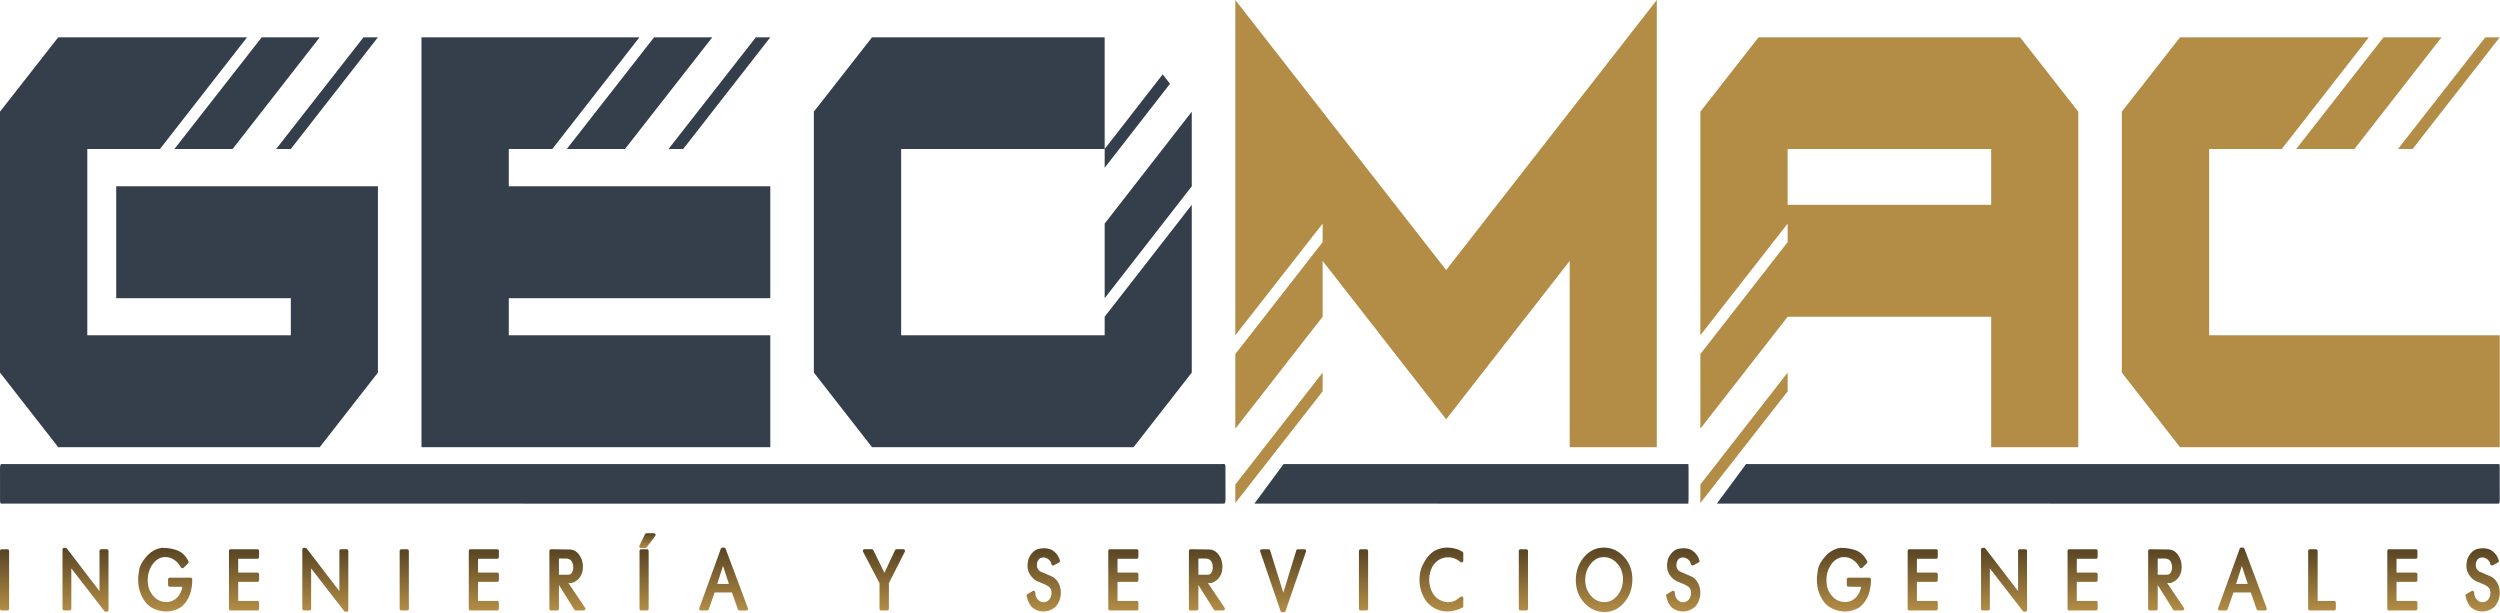 <?xml version="1.0" encoding="UTF-8" standalone="no"?>
<!DOCTYPE svg PUBLIC "-//W3C//DTD SVG 1.1//EN" "http://www.w3.org/Graphics/SVG/1.1/DTD/svg11.dtd">
<svg width="100%" height="100%" viewBox="0 0 424 104" version="1.1" xmlns="http://www.w3.org/2000/svg" xmlns:xlink="http://www.w3.org/1999/xlink" xml:space="preserve" xmlns:serif="http://www.serif.com/" style="fill-rule:evenodd;clip-rule:evenodd;stroke-linejoin:round;stroke-miterlimit:2;">
    <g transform="matrix(1,0,0,1,-74.271,-464.36)">
        <g transform="matrix(1,0,0,1,121.109,521.266)">
            <path d="M0,-31.639L14.807,-50.578L17.258,-50.578L2.485,-31.639L0,-31.639ZM-17.258,-31.639L-2.451,-50.578L7.386,-50.578L-7.386,-31.639L-17.258,-31.639ZM-36.966,18.939L-46.838,6.284L-46.838,-37.967L-36.966,-50.578L-4.936,-50.578L-19.708,-31.639L-32.031,-31.639L-32.031,-0.044L2.485,-0.044L2.485,-6.328L-27.129,-6.328L-27.129,-25.311L17.258,-25.311L17.258,6.284L7.386,18.939L-36.966,18.939Z" style="fill:rgb(53,63,75);fill-rule:nonzero;"/>
        </g>
        <g transform="matrix(1,0,0,1,187.655,521.266)">
            <path d="M0,-31.639L14.807,-50.578L17.258,-50.578L2.485,-31.639L0,-31.639ZM-17.258,-31.639L-2.451,-50.578L7.421,-50.578L-7.386,-31.639L-17.258,-31.639ZM-41.902,18.939L-41.902,-50.578L-4.936,-50.578L-19.709,-31.639L-27.095,-31.639L-27.095,-25.311L17.258,-25.311L17.258,-6.328L-27.095,-6.328L-27.095,-0.044L17.258,-0.044L17.258,18.939L-41.902,18.939Z" style="fill:rgb(53,63,75);fill-rule:nonzero;"/>
        </g>
        <g transform="matrix(1,0,0,1,261.623,495.954)">
            <path d="M0,18.984L0,6.328L14.773,-12.655L14.773,0.001L0,18.984ZM0,-3.141L0,-6.327L9.837,-18.983L11.08,-17.39L0,-3.141ZM-39.452,44.251L-49.323,31.595L-49.323,-12.655L-39.452,-25.267L0,-25.267L0,-6.327L-34.516,-6.327L-34.516,25.268L0,25.268L0,22.126L14.773,3.142L14.773,31.595L4.901,44.251L-39.452,44.251Z" style="fill:rgb(53,63,75);fill-rule:nonzero;"/>
        </g>
        <g transform="matrix(1,0,0,1,283.782,464.36)">
            <path d="M0,85.315L0,82.173L14.807,63.19L14.807,66.376L0,85.315ZM56.709,75.845L56.709,44.25L35.758,71.111L14.807,44.25L14.807,53.72L0,72.704L0,60.048L14.807,41.064L14.807,37.923L0,56.862L0,0L35.758,45.799L36.966,44.25L71.482,0L71.482,75.845L56.709,75.845Z" style="fill:rgb(179,141,70);fill-rule:nonzero;"/>
        </g>
        <g transform="matrix(1,0,0,1,0,178.473)">
            <path d="M411.973,311.154L377.457,311.154L377.457,320.624L411.973,320.624L411.973,311.154ZM362.65,371.202L362.65,368.06L377.457,349.077L377.457,352.263L362.65,371.202ZM411.973,361.732L411.973,339.607L377.457,339.607L362.65,358.59L362.65,345.935L377.457,326.951L377.457,323.809L362.65,342.749L362.65,304.826L372.522,292.215L416.874,292.215L426.746,304.826L426.746,361.732L411.973,361.732Z" style="fill:rgb(179,141,70);fill-rule:nonzero;"/>
        </g>
        <g transform="matrix(1,0,0,1,480.97,521.266)">
            <path d="M0,-31.639L14.807,-50.578L17.258,-50.578L2.485,-31.639L0,-31.639ZM-17.258,-31.639L-2.451,-50.578L7.386,-50.578L-7.386,-31.639L-17.258,-31.639ZM-36.966,18.939L-46.838,6.284L-46.838,-37.967L-36.966,-50.578L-4.936,-50.578L-19.708,-31.639L-32.031,-31.639L-32.031,-0.044L17.258,-0.044L17.258,18.939L-36.966,18.939Z" style="fill:rgb(179,141,70);fill-rule:nonzero;"/>
        </g>
        <g transform="matrix(1,0,0,1,178.194,549.73)">
            <path d="M0,-6.668C34.375,-6.668 68.749,-6.669 103.124,-6.664C104.056,-6.664 103.901,-6.94 103.913,-4.906C103.921,-3.524 103.903,-2.14 103.92,-0.758C103.928,-0.136 103.83,0.113 103.551,0.052C103.426,0.025 103.3,0.048 103.174,0.048C34.389,0.048 -34.396,0.048 -103.181,0.045C-104.042,0.045 -103.906,0.272 -103.916,-1.596C-103.923,-3.018 -103.905,-4.441 -103.922,-5.862C-103.93,-6.484 -103.833,-6.728 -103.554,-6.673C-103.394,-6.642 -103.231,-6.668 -103.07,-6.668L0,-6.668Z" style="fill:rgb(53,63,75);fill-rule:nonzero;"/>
        </g>
        <g transform="matrix(1,0,0,1,326.252,549.571)">
            <path d="M0,-6.509C11.379,-6.509 22.758,-6.51 34.136,-6.505C34.445,-6.505 34.394,-6.781 34.398,-4.747C34.4,-3.365 34.394,-1.981 34.4,-0.599C34.402,0.023 34.37,0.272 34.278,0.211C34.236,0.184 34.195,0.207 34.153,0.207C11.384,0.207 -16.469,0.207 -39.239,0.204L-34.279,-6.514C-34.205,-6.517 -34.172,-6.509 -34.118,-6.509L0,-6.509Z" style="fill:rgb(53,63,75);fill-rule:nonzero;"/>
        </g>
        <g transform="matrix(1,0,0,1,434.206,549.571)">
            <path d="M0,-6.509C21.177,-6.509 42.354,-6.51 63.532,-6.505C64.106,-6.505 64.011,-6.781 64.018,-4.747C64.023,-3.365 64.011,-1.981 64.022,-0.599C64.027,0.023 63.966,0.272 63.795,0.211C63.718,0.184 63.64,0.207 63.563,0.207C21.186,0.207 -26.385,0.207 -68.761,0.204L-63.797,-6.514C-63.797,-6.514 -63.598,-6.509 -63.498,-6.509L0,-6.509Z" style="fill:rgb(53,63,75);fill-rule:nonzero;"/>
        </g>
        <g transform="matrix(0,-10.383,-10.383,0,75.046,567.894)">
            <path d="M1,0.047C1,0.062 0.988,0.075 0.973,0.075L0.027,0.075C0.012,0.075 0,0.062 0,0.047L0,-0.047C0,-0.062 0.012,-0.074 0.027,-0.074L0.973,-0.074C0.988,-0.074 1,-0.062 1,-0.047L1,0.047Z" style="fill:url(#_Linear1);fill-rule:nonzero;"/>
        </g>
        <g transform="matrix(0,-10.835,-10.835,0,88.773,568.106)">
            <path d="M0.993,0.353C0.988,0.358 0.981,0.36 0.974,0.36L0.045,0.36C0.031,0.36 0.02,0.349 0.02,0.334L0.02,0.248C0.02,0.233 0.031,0.222 0.045,0.222L0.678,0.222L0.01,-0.295C0.004,-0.3 0,-0.307 0,-0.315L0,-0.334C0,-0.349 0.012,-0.36 0.026,-0.36L0.952,-0.36C0.966,-0.36 0.978,-0.349 0.978,-0.334L0.978,-0.246C0.978,-0.231 0.966,-0.219 0.952,-0.219L0.322,-0.219L0.99,0.292C0.996,0.297 1,0.304 1,0.312C1,0.312 1,0.335 1,0.335C1,0.342 0.997,0.348 0.993,0.353Z" style="fill:url(#_Linear2);fill-rule:nonzero;"/>
        </g>
        <g transform="matrix(0,-10.794,-10.794,0,102.29,568.067)">
            <path d="M1,0.052C0.987,0.145 0.941,0.226 0.865,0.294C0.79,0.36 0.719,0.399 0.654,0.409C0.571,0.421 0.552,0.423 0.545,0.424C0.533,0.425 0.518,0.425 0.498,0.425C0.421,0.425 0.348,0.412 0.281,0.386C0.213,0.36 0.153,0.322 0.104,0.272C0.103,0.271 0.102,0.271 0.102,0.27C0.069,0.23 0.043,0.185 0.026,0.136C0.009,0.087 -0,0.036 -0,-0.015C-0,-0.059 0.007,-0.103 0.02,-0.145C0.033,-0.188 0.053,-0.227 0.08,-0.263C0.081,-0.264 0.081,-0.264 0.082,-0.265C0.133,-0.321 0.196,-0.363 0.267,-0.388C0.337,-0.413 0.417,-0.425 0.506,-0.425C0.52,-0.425 0.531,-0.413 0.531,-0.399L0.531,-0.071C0.531,-0.057 0.52,-0.045 0.506,-0.045L0.415,-0.045C0.4,-0.045 0.389,-0.057 0.389,-0.071L0.387,-0.27C0.362,-0.266 0.337,-0.259 0.314,-0.249C0.283,-0.237 0.254,-0.219 0.228,-0.195C0.202,-0.173 0.182,-0.145 0.168,-0.115C0.155,-0.084 0.148,-0.051 0.148,-0.016C0.148,0.029 0.159,0.072 0.181,0.112C0.203,0.152 0.241,0.189 0.293,0.224C0.345,0.258 0.413,0.275 0.493,0.275C0.573,0.275 0.646,0.256 0.712,0.218C0.777,0.18 0.821,0.131 0.845,0.067C0.852,0.043 0.855,0.02 0.855,-0.002C0.855,-0.052 0.841,-0.098 0.813,-0.139C0.785,-0.182 0.744,-0.218 0.692,-0.248C0.685,-0.252 0.68,-0.26 0.679,-0.268C0.678,-0.276 0.681,-0.284 0.687,-0.29L0.759,-0.361C0.767,-0.369 0.779,-0.371 0.789,-0.366C0.87,-0.326 0.927,-0.269 0.957,-0.197C0.985,-0.127 1,-0.045 1,0.048C1,0.049 1,0.051 1,0.052Z" style="fill:url(#_Linear3);fill-rule:nonzero;"/>
        </g>
        <g transform="matrix(0,-10.383,-10.383,0,115.655,567.894)">
            <path d="M1,0.219C1,0.234 0.988,0.246 0.973,0.246L0.027,0.246C0.012,0.246 0,0.234 0,0.219L0,-0.219C0,-0.234 0.012,-0.246 0.027,-0.246L0.129,-0.246C0.144,-0.246 0.156,-0.234 0.156,-0.219L0.156,0.095L0.467,0.095L0.467,-0.219C0.467,-0.234 0.479,-0.246 0.494,-0.246L0.591,-0.246C0.606,-0.246 0.618,-0.234 0.618,-0.219L0.618,0.095L0.844,0.095L0.844,-0.219C0.844,-0.234 0.856,-0.246 0.871,-0.246L0.973,-0.246C0.988,-0.246 1,-0.234 1,-0.219L1,0.219Z" style="fill:url(#_Linear4);fill-rule:nonzero;"/>
        </g>
        <g transform="matrix(0,-10.835,-10.835,0,129.444,568.106)">
            <path d="M0.993,0.352C0.988,0.357 0.981,0.36 0.974,0.36L0.045,0.36C0.031,0.36 0.02,0.349 0.02,0.334L0.02,0.248C0.02,0.233 0.031,0.222 0.045,0.222L0.678,0.222L0.01,-0.295C0.004,-0.3 0,-0.307 0,-0.316L0,-0.334C0,-0.349 0.012,-0.36 0.026,-0.36L0.952,-0.36C0.966,-0.36 0.978,-0.349 0.978,-0.334L0.978,-0.246C0.978,-0.231 0.966,-0.22 0.952,-0.22L0.322,-0.22L0.99,0.292C0.996,0.297 1,0.304 1,0.312C1,0.312 1,0.335 1,0.335C1,0.342 0.997,0.348 0.993,0.352Z" style="fill:url(#_Linear5);fill-rule:nonzero;"/>
        </g>
        <g transform="matrix(0,-10.383,-10.383,0,142.833,567.894)">
            <path d="M1,0.047C1,0.062 0.988,0.075 0.973,0.075L0.027,0.075C0.012,0.075 0,0.062 0,0.047L0,-0.047C0,-0.062 0.012,-0.075 0.027,-0.075L0.973,-0.075C0.988,-0.075 1,-0.062 1,-0.047L1,0.047Z" style="fill:url(#_Linear6);fill-rule:nonzero;"/>
        </g>
        <g transform="matrix(0,-10.383,-10.383,0,156.329,567.894)">
            <path d="M1,0.219C1,0.234 0.988,0.246 0.973,0.246L0.027,0.246C0.012,0.246 0,0.234 0,0.219L0,-0.219C0,-0.234 0.012,-0.246 0.027,-0.246L0.129,-0.246C0.144,-0.246 0.156,-0.234 0.156,-0.219L0.156,0.095L0.467,0.095L0.467,-0.219C0.467,-0.234 0.479,-0.246 0.494,-0.246L0.591,-0.246C0.606,-0.246 0.618,-0.234 0.618,-0.219L0.618,0.095L0.844,0.095L0.844,-0.219C0.844,-0.234 0.856,-0.246 0.871,-0.246L0.973,-0.246C0.988,-0.246 1,-0.234 1,-0.219L1,0.219Z" style="fill:url(#_Linear7);fill-rule:nonzero;"/>
        </g>
        <g transform="matrix(0,-10.383,-10.383,0,170.52,567.894)">
            <path d="M0.992,0.288C0.987,0.293 0.98,0.296 0.973,0.296L0.027,0.296C0.012,0.296 0,0.284 0,0.269L0,0.168C0,0.153 0.012,0.14 0.027,0.14L0.416,0.14L0.013,-0.112C0.005,-0.117 0,-0.125 0,-0.135L0,-0.266C0,-0.276 0.006,-0.285 0.014,-0.29C0.023,-0.294 0.034,-0.294 0.042,-0.288L0.449,-0.014L0.449,-0.07C0.449,-0.073 0.449,-0.076 0.45,-0.079C0.463,-0.114 0.483,-0.147 0.511,-0.177C0.512,-0.177 0.512,-0.177 0.512,-0.178C0.541,-0.204 0.572,-0.223 0.606,-0.235C0.64,-0.247 0.676,-0.252 0.715,-0.252C0.787,-0.252 0.853,-0.232 0.908,-0.192C0.966,-0.151 0.996,-0.096 0.996,-0.03L1,0.268C1,0.269 1,0.269 1,0.27C1,0.277 0.997,0.283 0.992,0.288ZM0.848,0.14L0.848,0.014C0.848,0.008 0.847,0.001 0.844,-0.007C0.842,-0.016 0.839,-0.025 0.835,-0.033C0.825,-0.052 0.809,-0.067 0.787,-0.077C0.762,-0.089 0.735,-0.095 0.705,-0.095C0.669,-0.095 0.639,-0.086 0.615,-0.07C0.594,-0.056 0.584,-0.038 0.584,-0.012L0.584,0.14L0.848,0.14Z" style="fill:url(#_Linear8);fill-rule:nonzero;"/>
        </g>
        <g transform="matrix(0,-10.383,-10.383,0,183.504,567.894)">
            <path d="M1,0.047C1,0.062 0.988,0.074 0.973,0.074L0.027,0.074C0.012,0.074 0,0.062 0,0.047L0,-0.047C0,-0.063 0.012,-0.075 0.027,-0.075L0.973,-0.075C0.988,-0.075 1,-0.063 1,-0.047L1,0.047Z" style="fill:url(#_Linear9);fill-rule:nonzero;"/>
        </g>
        <g transform="matrix(0,-2.523,-2.523,0,184.08,557.313)">
            <path d="M1,0.06C1,0.102 0.976,0.142 0.938,0.16L0.159,0.541C0.124,0.558 0.084,0.555 0.052,0.535C0.02,0.514 -0,0.479 -0,0.44L-0,0.149C-0,0.114 0.017,0.081 0.045,0.059L0.823,-0.527C0.857,-0.553 0.902,-0.557 0.939,-0.538C0.976,-0.518 1,-0.48 1,-0.437L1,0.06Z" style="fill:url(#_Linear10);fill-rule:nonzero;"/>
        </g>
        <g transform="matrix(0,-10.662,-10.662,0,196.99,567.894)">
            <path d="M1,0.018C1,0.029 0.993,0.039 0.983,0.043L0.035,0.387C0.027,0.39 0.018,0.389 0.011,0.384C0.004,0.379 0,0.371 0,0.362L0,0.261C0,0.25 0.007,0.24 0.018,0.236L0.286,0.142L0.286,-0.133L0.018,-0.227C0.007,-0.231 0,-0.241 0,-0.252L0,-0.362C0,-0.371 0.004,-0.379 0.011,-0.384C0.018,-0.389 0.027,-0.39 0.035,-0.387L0.983,-0.032C0.993,-0.028 1,-0.018 1,-0.007L1,0.018ZM0.708,0.009L0.422,-0.085L0.422,0.101L0.708,0.009Z" style="fill:url(#_Linear11);fill-rule:nonzero;"/>
        </g>
        <g transform="matrix(0,-10.385,-10.385,0,224.185,567.894)">
            <path d="M1,0.318C1,0.327 0.995,0.336 0.987,0.341C0.979,0.346 0.969,0.346 0.961,0.342L0.445,0.072L0.027,0.072C0.012,0.072 0,0.06 0,0.045L0,-0.053C0,-0.068 0.012,-0.081 0.027,-0.081L0.445,-0.081L0.961,-0.342C0.969,-0.346 0.979,-0.346 0.987,-0.341C0.995,-0.336 1,-0.327 1,-0.318L1,-0.206C1,-0.195 0.993,-0.186 0.984,-0.181L0.614,-0.008L0.985,0.173C0.994,0.178 1,0.187 1,0.198L1,0.318Z" style="fill:url(#_Linear12);fill-rule:nonzero;"/>
        </g>
        <g transform="matrix(0,-10.728,-10.728,0,251.261,568.067)">
            <path d="M0.988,0.084C0.978,0.123 0.953,0.159 0.912,0.191C0.872,0.222 0.834,0.24 0.797,0.246C0.762,0.252 0.739,0.254 0.725,0.254C0.672,0.254 0.623,0.241 0.581,0.213C0.539,0.187 0.505,0.151 0.481,0.107C0.481,0.106 0.48,0.105 0.48,0.104L0.424,-0.029C0.408,-0.06 0.4,-0.073 0.396,-0.078C0.394,-0.082 0.385,-0.091 0.363,-0.109C0.349,-0.12 0.324,-0.126 0.291,-0.126C0.269,-0.126 0.246,-0.122 0.226,-0.113C0.206,-0.105 0.19,-0.095 0.179,-0.082C0.167,-0.069 0.159,-0.056 0.154,-0.042C0.149,-0.029 0.146,-0.015 0.146,-0.001C0.146,0.034 0.16,0.064 0.189,0.091C0.219,0.118 0.256,0.131 0.302,0.131C0.311,0.131 0.32,0.136 0.325,0.145C0.329,0.153 0.329,0.163 0.324,0.171L0.274,0.256C0.268,0.266 0.256,0.271 0.245,0.268C0.201,0.258 0.164,0.245 0.136,0.231C0.106,0.217 0.078,0.196 0.055,0.169C0.054,0.168 0.054,0.167 0.053,0.166C0.018,0.116 -0,0.061 -0,0.001C-0,-0.067 0.022,-0.128 0.067,-0.182C0.067,-0.182 0.068,-0.183 0.068,-0.184C0.099,-0.213 0.134,-0.236 0.174,-0.251C0.213,-0.266 0.254,-0.273 0.296,-0.273C0.346,-0.273 0.394,-0.263 0.438,-0.242C0.483,-0.22 0.519,-0.189 0.545,-0.149C0.546,-0.147 0.547,-0.146 0.547,-0.145L0.633,0.053C0.656,0.089 0.69,0.106 0.735,0.106C0.755,0.106 0.774,0.102 0.793,0.095C0.815,0.085 0.831,0.072 0.84,0.057C0.849,0.042 0.854,0.024 0.854,0.003C0.854,-0.027 0.844,-0.053 0.824,-0.078C0.805,-0.102 0.779,-0.118 0.747,-0.124C0.739,-0.126 0.732,-0.131 0.729,-0.139C0.725,-0.147 0.726,-0.156 0.73,-0.163L0.775,-0.246C0.781,-0.257 0.793,-0.262 0.805,-0.259C0.853,-0.246 0.894,-0.222 0.927,-0.189C0.96,-0.156 0.98,-0.124 0.988,-0.092C0.996,-0.056 0.998,-0.045 0.999,-0.041C1,-0.033 1,-0.023 1,-0.011C1,0.017 0.996,0.049 0.988,0.084Z" style="fill:url(#_Linear13);fill-rule:nonzero;"/>
        </g>
        <g transform="matrix(0,-10.383,-10.383,0,264.789,567.894)">
            <path d="M1,0.219C1,0.234 0.988,0.246 0.973,0.246L0.027,0.246C0.012,0.246 0,0.234 0,0.219L0,-0.219C0,-0.234 0.012,-0.246 0.027,-0.246L0.129,-0.246C0.144,-0.246 0.156,-0.234 0.156,-0.219L0.156,0.095L0.467,0.095L0.467,-0.219C0.467,-0.234 0.479,-0.246 0.494,-0.246L0.591,-0.246C0.606,-0.246 0.618,-0.234 0.618,-0.219L0.618,0.095L0.844,0.095L0.844,-0.219C0.844,-0.234 0.856,-0.246 0.871,-0.246L0.973,-0.246C0.988,-0.246 1,-0.234 1,-0.219L1,0.219Z" style="fill:url(#_Linear14);fill-rule:nonzero;"/>
        </g>
        <g transform="matrix(0,-10.383,-10.383,0,278.981,567.894)">
            <path d="M0.992,0.288C0.987,0.293 0.98,0.296 0.973,0.296L0.027,0.296C0.012,0.296 0,0.284 0,0.269L0,0.168C0,0.153 0.012,0.141 0.027,0.141L0.416,0.141L0.013,-0.112C0.005,-0.117 0,-0.125 0,-0.135L0,-0.266C0,-0.276 0.006,-0.285 0.014,-0.29C0.023,-0.294 0.034,-0.294 0.042,-0.288L0.449,-0.014L0.449,-0.07C0.449,-0.073 0.449,-0.076 0.45,-0.079C0.463,-0.114 0.483,-0.147 0.511,-0.177C0.512,-0.177 0.512,-0.177 0.512,-0.178C0.541,-0.204 0.572,-0.223 0.606,-0.235C0.64,-0.247 0.676,-0.252 0.715,-0.252C0.787,-0.252 0.853,-0.232 0.908,-0.192C0.966,-0.15 0.996,-0.096 0.996,-0.03L1,0.269L1,0.269C1,0.276 0.997,0.283 0.992,0.288ZM0.848,0.141L0.848,0.014C0.848,0.008 0.847,0.001 0.844,-0.007C0.842,-0.016 0.839,-0.025 0.835,-0.033C0.825,-0.052 0.809,-0.067 0.787,-0.077C0.762,-0.089 0.735,-0.094 0.705,-0.094C0.669,-0.094 0.639,-0.086 0.615,-0.07C0.594,-0.056 0.584,-0.038 0.584,-0.012L0.584,0.141L0.848,0.141Z" style="fill:url(#_Linear15);fill-rule:nonzero;"/>
        </g>
        <g transform="matrix(0,-10.688,-10.688,0,291.887,568.199)">
            <path d="M1,-0.234C1,-0.223 0.992,-0.212 0.981,-0.209L0.309,-0.003L0.981,0.206C0.993,0.209 1,0.219 1,0.231L1,0.339C1,0.347 0.996,0.355 0.989,0.36C0.982,0.365 0.974,0.367 0.965,0.364L0.018,0.04C0.007,0.037 0,0.027 0,0.015L0,-0.013C0,-0.025 0.007,-0.035 0.018,-0.038L0.965,-0.364C0.973,-0.367 0.982,-0.365 0.989,-0.36C0.996,-0.355 1,-0.347 1,-0.339L1,-0.234Z" style="fill:url(#_Linear16);fill-rule:nonzero;"/>
        </g>
        <g transform="matrix(0,-10.383,-10.383,0,305.524,567.894)">
            <path d="M1,0.047C1,0.062 0.988,0.075 0.973,0.075L0.027,0.075C0.012,0.075 0,0.062 0,0.047L0,-0.047C0,-0.062 0.012,-0.075 0.027,-0.075L0.973,-0.075C0.988,-0.075 1,-0.062 1,-0.047L1,0.047Z" style="fill:url(#_Linear17);fill-rule:nonzero;"/>
        </g>
        <g transform="matrix(0,-10.834,-10.834,0,318.731,568.067)">
            <path d="M0.996,-0.035C0.993,-0.016 0.99,0.004 0.984,0.023C0.979,0.042 0.969,0.066 0.955,0.096C0.94,0.127 0.915,0.159 0.88,0.192C0.845,0.225 0.795,0.258 0.731,0.291C0.666,0.325 0.587,0.343 0.496,0.343C0.358,0.343 0.235,0.299 0.133,0.214C0.133,0.213 0.132,0.213 0.132,0.212C0.088,0.17 0.054,0.122 0.033,0.07C0.011,0.018 -0,-0.037 -0,-0.093C-0,-0.134 0.005,-0.174 0.016,-0.213C0.026,-0.252 0.04,-0.291 0.059,-0.328C0.063,-0.337 0.072,-0.343 0.082,-0.343L0.21,-0.343C0.219,-0.343 0.228,-0.337 0.233,-0.328C0.237,-0.319 0.236,-0.309 0.23,-0.301L0.19,-0.247C0.159,-0.205 0.145,-0.159 0.145,-0.107C0.145,-0.058 0.159,-0.01 0.187,0.038C0.215,0.085 0.257,0.122 0.313,0.15C0.37,0.177 0.432,0.191 0.498,0.191C0.535,0.191 0.573,0.187 0.609,0.177C0.644,0.168 0.678,0.154 0.709,0.137C0.756,0.107 0.791,0.071 0.814,0.029C0.836,-0.012 0.848,-0.056 0.848,-0.104C0.848,-0.175 0.824,-0.239 0.773,-0.3C0.767,-0.307 0.765,-0.318 0.769,-0.327C0.774,-0.337 0.783,-0.343 0.793,-0.343L0.913,-0.343C0.922,-0.343 0.931,-0.337 0.936,-0.329L0.966,-0.271C0.967,-0.27 0.967,-0.269 0.968,-0.268C0.978,-0.238 0.986,-0.208 0.992,-0.178C0.997,-0.148 1,-0.119 1,-0.092C1,-0.074 0.999,-0.055 0.996,-0.035Z" style="fill:url(#_Linear18);fill-rule:nonzero;"/>
        </g>
        <g transform="matrix(0,-10.383,-10.383,0,332.639,567.894)">
            <path d="M1,0.047C1,0.062 0.988,0.075 0.973,0.075L0.027,0.075C0.012,0.075 0,0.062 0,0.047L0,-0.047C0,-0.062 0.012,-0.075 0.027,-0.075L0.973,-0.075C0.988,-0.075 1,-0.062 1,-0.047L1,0.047Z" style="fill:url(#_Linear19);fill-rule:nonzero;"/>
        </g>
        <g transform="matrix(0,-10.927,-10.927,0,346.327,568.16)">
            <path d="M0.85,0.314C0.752,0.397 0.633,0.439 0.494,0.439C0.357,0.439 0.239,0.396 0.144,0.309C0.049,0.222 -0,0.116 -0,-0.005C-0,-0.126 0.05,-0.229 0.15,-0.314C0.248,-0.397 0.367,-0.439 0.506,-0.439C0.643,-0.439 0.761,-0.396 0.856,-0.309C0.952,-0.222 1,-0.116 1,0.005C1,0.126 0.95,0.23 0.85,0.314ZM0.252,0.204C0.318,0.263 0.4,0.293 0.496,0.293C0.595,0.293 0.68,0.264 0.749,0.207C0.818,0.151 0.852,0.085 0.852,0.005C0.852,-0.077 0.819,-0.145 0.753,-0.204C0.687,-0.263 0.605,-0.293 0.509,-0.293C0.411,-0.293 0.326,-0.264 0.257,-0.207C0.188,-0.151 0.154,-0.085 0.154,-0.005C0.154,0.077 0.186,0.146 0.252,0.204Z" style="fill:url(#_Linear20);fill-rule:nonzero;"/>
        </g>
        <g transform="matrix(0,-10.728,-10.728,0,359.722,568.067)">
            <path d="M0.988,0.084C0.978,0.123 0.953,0.159 0.912,0.191C0.872,0.222 0.834,0.24 0.797,0.246C0.762,0.252 0.739,0.254 0.725,0.254C0.672,0.254 0.623,0.241 0.581,0.214C0.539,0.187 0.505,0.151 0.481,0.107C0.481,0.106 0.48,0.105 0.48,0.105L0.424,-0.029C0.408,-0.06 0.4,-0.073 0.396,-0.078C0.394,-0.082 0.385,-0.091 0.363,-0.109C0.349,-0.12 0.324,-0.126 0.291,-0.126C0.269,-0.126 0.246,-0.122 0.226,-0.113C0.206,-0.105 0.19,-0.095 0.179,-0.082C0.167,-0.069 0.159,-0.056 0.154,-0.042C0.149,-0.029 0.146,-0.015 0.146,-0.001C0.146,0.034 0.16,0.064 0.189,0.091C0.219,0.118 0.256,0.131 0.302,0.131C0.311,0.131 0.32,0.136 0.325,0.145C0.329,0.153 0.329,0.163 0.324,0.171L0.274,0.256C0.268,0.266 0.256,0.271 0.245,0.268C0.201,0.258 0.164,0.245 0.136,0.231C0.106,0.217 0.078,0.196 0.055,0.169C0.054,0.168 0.054,0.167 0.053,0.167C0.018,0.117 -0,0.061 -0,0.001C-0,-0.066 0.022,-0.128 0.067,-0.182C0.067,-0.182 0.068,-0.183 0.068,-0.184C0.099,-0.213 0.134,-0.236 0.174,-0.251C0.213,-0.266 0.254,-0.273 0.296,-0.273C0.346,-0.273 0.394,-0.263 0.438,-0.242C0.483,-0.22 0.519,-0.189 0.545,-0.149C0.546,-0.147 0.547,-0.146 0.547,-0.145L0.633,0.053C0.656,0.089 0.69,0.106 0.735,0.106C0.755,0.106 0.774,0.102 0.793,0.095C0.815,0.085 0.831,0.072 0.84,0.057C0.849,0.042 0.854,0.024 0.854,0.003C0.854,-0.026 0.844,-0.053 0.824,-0.078C0.805,-0.102 0.779,-0.118 0.747,-0.124C0.739,-0.126 0.732,-0.131 0.729,-0.139C0.725,-0.147 0.726,-0.155 0.73,-0.163L0.775,-0.246C0.781,-0.257 0.793,-0.262 0.805,-0.259C0.853,-0.245 0.894,-0.222 0.927,-0.189C0.96,-0.155 0.98,-0.124 0.988,-0.092C0.996,-0.056 0.998,-0.045 0.999,-0.041C1,-0.033 1,-0.023 1,-0.011C1,0.017 0.996,0.049 0.988,0.084Z" style="fill:url(#_Linear21);fill-rule:nonzero;"/>
        </g>
        <g transform="matrix(0,-10.794,-10.794,0,386.999,568.067)">
            <path d="M1,0.052C0.987,0.145 0.941,0.226 0.865,0.294C0.79,0.361 0.719,0.399 0.654,0.409C0.571,0.421 0.552,0.423 0.545,0.424C0.533,0.425 0.518,0.425 0.498,0.425C0.421,0.425 0.348,0.412 0.281,0.386C0.213,0.36 0.153,0.322 0.104,0.272C0.103,0.271 0.102,0.271 0.102,0.27C0.069,0.23 0.043,0.185 0.026,0.136C0.009,0.087 -0,0.036 -0,-0.015C-0,-0.059 0.007,-0.103 0.02,-0.145C0.033,-0.187 0.053,-0.227 0.08,-0.263C0.081,-0.264 0.081,-0.264 0.082,-0.265C0.133,-0.321 0.196,-0.363 0.267,-0.388C0.337,-0.412 0.417,-0.425 0.506,-0.425C0.52,-0.425 0.531,-0.413 0.531,-0.399L0.531,-0.071C0.531,-0.057 0.52,-0.045 0.506,-0.045L0.415,-0.045C0.4,-0.045 0.389,-0.057 0.389,-0.071L0.387,-0.27C0.362,-0.266 0.337,-0.259 0.314,-0.249C0.283,-0.237 0.254,-0.219 0.228,-0.195C0.202,-0.172 0.182,-0.145 0.168,-0.115C0.155,-0.084 0.148,-0.051 0.148,-0.016C0.148,0.029 0.159,0.072 0.181,0.112C0.203,0.152 0.241,0.19 0.293,0.224C0.345,0.258 0.413,0.275 0.493,0.275C0.573,0.275 0.646,0.256 0.712,0.218C0.777,0.181 0.821,0.131 0.845,0.067C0.852,0.043 0.855,0.02 0.855,-0.002C0.855,-0.052 0.841,-0.098 0.813,-0.139C0.785,-0.182 0.744,-0.218 0.692,-0.248C0.685,-0.252 0.68,-0.26 0.679,-0.268C0.678,-0.276 0.681,-0.284 0.687,-0.29L0.759,-0.361C0.767,-0.369 0.779,-0.371 0.789,-0.366C0.87,-0.326 0.927,-0.269 0.957,-0.197C0.985,-0.127 1,-0.045 1,0.048C1,0.049 1,0.051 1,0.052Z" style="fill:url(#_Linear22);fill-rule:nonzero;"/>
        </g>
        <g transform="matrix(0,-10.383,-10.383,0,400.365,567.894)">
            <path d="M1,0.219C1,0.234 0.988,0.246 0.973,0.246L0.027,0.246C0.012,0.246 0,0.234 0,0.219L0,-0.219C0,-0.234 0.012,-0.246 0.027,-0.246L0.129,-0.246C0.144,-0.246 0.156,-0.234 0.156,-0.219L0.156,0.095L0.467,0.095L0.467,-0.219C0.467,-0.234 0.479,-0.246 0.494,-0.246L0.591,-0.246C0.606,-0.246 0.618,-0.234 0.618,-0.219L0.618,0.095L0.844,0.095L0.844,-0.219C0.844,-0.234 0.856,-0.246 0.871,-0.246L0.973,-0.246C0.988,-0.246 1,-0.234 1,-0.219L1,0.219Z" style="fill:url(#_Linear23);fill-rule:nonzero;"/>
        </g>
        <g transform="matrix(0,-10.834,-10.834,0,414.155,568.106)">
            <path d="M0.993,0.353C0.988,0.358 0.981,0.36 0.974,0.36L0.045,0.36C0.031,0.36 0.02,0.349 0.02,0.334L0.02,0.248C0.02,0.233 0.031,0.222 0.045,0.222L0.678,0.222L0.01,-0.295C0.004,-0.3 0,-0.307 0,-0.315L0,-0.334C0,-0.349 0.012,-0.36 0.026,-0.36L0.952,-0.36C0.966,-0.36 0.978,-0.349 0.978,-0.334L0.978,-0.246C0.978,-0.231 0.966,-0.22 0.952,-0.22L0.322,-0.22L0.99,0.292C0.996,0.297 1,0.304 1,0.312C1,0.312 1,0.334 1,0.334C1,0.341 0.997,0.348 0.993,0.353Z" style="fill:url(#_Linear24);fill-rule:nonzero;"/>
        </g>
        <g transform="matrix(0,-10.383,-10.383,0,427.481,567.894)">
            <path d="M1,0.219C1,0.234 0.988,0.246 0.973,0.246L0.027,0.246C0.012,0.246 0,0.234 0,0.219L0,-0.219C0,-0.234 0.012,-0.246 0.027,-0.246L0.129,-0.246C0.144,-0.246 0.156,-0.234 0.156,-0.219L0.156,0.095L0.467,0.095L0.467,-0.219C0.467,-0.234 0.479,-0.246 0.494,-0.246L0.591,-0.246C0.606,-0.246 0.618,-0.234 0.618,-0.219L0.618,0.095L0.844,0.095L0.844,-0.219C0.844,-0.234 0.856,-0.246 0.871,-0.246L0.973,-0.246C0.988,-0.246 1,-0.234 1,-0.219L1,0.219Z" style="fill:url(#_Linear25);fill-rule:nonzero;"/>
        </g>
        <g transform="matrix(0,-10.383,-10.383,0,441.671,567.894)">
            <path d="M0.992,0.288C0.987,0.293 0.98,0.296 0.973,0.296L0.027,0.296C0.012,0.296 0,0.284 0,0.269L0,0.168C0,0.153 0.012,0.14 0.027,0.14L0.416,0.14L0.013,-0.112C0.005,-0.117 0,-0.125 0,-0.135L0,-0.266C0,-0.276 0.006,-0.285 0.014,-0.29C0.023,-0.294 0.034,-0.294 0.042,-0.288L0.449,-0.014L0.449,-0.07C0.449,-0.073 0.449,-0.076 0.45,-0.079C0.463,-0.114 0.483,-0.147 0.511,-0.177C0.512,-0.177 0.512,-0.177 0.512,-0.178C0.541,-0.204 0.572,-0.224 0.606,-0.235C0.64,-0.247 0.676,-0.252 0.715,-0.252C0.787,-0.252 0.853,-0.232 0.908,-0.192C0.966,-0.151 0.996,-0.096 0.996,-0.03L1,0.269L1,0.269C1,0.276 0.997,0.283 0.992,0.288ZM0.848,0.14L0.848,0.014C0.848,0.008 0.847,0.001 0.844,-0.007C0.842,-0.016 0.839,-0.025 0.835,-0.033C0.825,-0.052 0.809,-0.067 0.787,-0.078C0.762,-0.089 0.735,-0.095 0.705,-0.095C0.669,-0.095 0.639,-0.086 0.615,-0.07C0.594,-0.056 0.584,-0.038 0.584,-0.012L0.584,0.14L0.848,0.14Z" style="fill:url(#_Linear26);fill-rule:nonzero;"/>
        </g>
        <g transform="matrix(0,-10.662,-10.662,0,454.584,567.894)">
            <path d="M1,0.018C1,0.029 0.993,0.039 0.983,0.043L0.035,0.387C0.027,0.39 0.018,0.389 0.011,0.384C0.004,0.379 0,0.371 0,0.362L0,0.261C0,0.25 0.007,0.24 0.018,0.236L0.286,0.142L0.286,-0.133L0.018,-0.227C0.007,-0.231 0,-0.241 0,-0.252L0,-0.362C0,-0.371 0.004,-0.379 0.011,-0.384C0.018,-0.389 0.027,-0.39 0.035,-0.387L0.983,-0.032C0.993,-0.028 1,-0.019 1,-0.007L1,0.018ZM0.708,0.009L0.422,-0.085L0.422,0.101L0.708,0.009Z" style="fill:url(#_Linear27);fill-rule:nonzero;"/>
        </g>
        <g transform="matrix(0,-10.383,-10.383,0,468.08,567.894)">
            <path d="M1,0.199C1,0.214 0.988,0.226 0.973,0.226L0.027,0.226C0.012,0.226 0,0.214 0,0.199L0,-0.198C0,-0.214 0.012,-0.226 0.027,-0.226L0.129,-0.226C0.144,-0.226 0.156,-0.214 0.156,-0.198L0.156,0.071L0.973,0.071C0.988,0.071 1,0.084 1,0.099L1,0.199Z" style="fill:url(#_Linear28);fill-rule:nonzero;"/>
        </g>
        <g transform="matrix(0,-10.383,-10.383,0,481.71,567.894)">
            <path d="M1,0.219C1,0.234 0.988,0.246 0.973,0.246L0.027,0.246C0.012,0.246 0,0.234 0,0.219L0,-0.219C0,-0.234 0.012,-0.246 0.027,-0.246L0.129,-0.246C0.144,-0.246 0.156,-0.234 0.156,-0.219L0.156,0.095L0.467,0.095L0.467,-0.219C0.467,-0.234 0.479,-0.246 0.494,-0.246L0.591,-0.246C0.606,-0.246 0.618,-0.234 0.618,-0.219L0.618,0.095L0.844,0.095L0.844,-0.219C0.844,-0.234 0.856,-0.246 0.871,-0.246L0.973,-0.246C0.988,-0.246 1,-0.234 1,-0.219L1,0.219Z" style="fill:url(#_Linear29);fill-rule:nonzero;"/>
        </g>
        <g transform="matrix(0,-10.728,-10.728,0,495.297,568.067)">
            <path d="M0.988,0.084C0.978,0.123 0.953,0.159 0.912,0.191C0.872,0.222 0.834,0.24 0.797,0.246C0.762,0.252 0.739,0.254 0.725,0.254C0.672,0.254 0.623,0.241 0.581,0.213C0.539,0.187 0.505,0.151 0.481,0.107C0.481,0.106 0.48,0.105 0.48,0.104L0.424,-0.029C0.408,-0.06 0.4,-0.073 0.396,-0.078C0.394,-0.082 0.385,-0.091 0.363,-0.109C0.349,-0.12 0.324,-0.126 0.291,-0.126C0.269,-0.126 0.246,-0.122 0.226,-0.113C0.206,-0.105 0.19,-0.095 0.179,-0.082C0.167,-0.069 0.159,-0.056 0.154,-0.042C0.149,-0.029 0.146,-0.015 0.146,-0.001C0.146,0.034 0.16,0.064 0.189,0.091C0.219,0.118 0.256,0.131 0.302,0.131C0.311,0.131 0.32,0.136 0.325,0.145C0.329,0.153 0.329,0.163 0.324,0.171L0.274,0.256C0.268,0.266 0.256,0.271 0.245,0.268C0.201,0.257 0.164,0.245 0.136,0.231C0.106,0.217 0.078,0.196 0.055,0.169C0.054,0.168 0.054,0.167 0.053,0.166C0.018,0.117 -0,0.061 -0,0.001C-0,-0.067 0.022,-0.128 0.067,-0.182C0.067,-0.182 0.068,-0.183 0.068,-0.184C0.099,-0.213 0.134,-0.236 0.174,-0.251C0.213,-0.266 0.254,-0.273 0.296,-0.273C0.346,-0.273 0.394,-0.263 0.438,-0.242C0.483,-0.22 0.519,-0.189 0.545,-0.149C0.546,-0.147 0.547,-0.146 0.547,-0.145L0.633,0.053C0.656,0.089 0.69,0.106 0.735,0.106C0.755,0.106 0.774,0.102 0.793,0.095C0.815,0.085 0.831,0.072 0.84,0.057C0.849,0.042 0.854,0.024 0.854,0.003C0.854,-0.026 0.844,-0.053 0.824,-0.078C0.805,-0.102 0.779,-0.118 0.747,-0.124C0.739,-0.126 0.732,-0.131 0.729,-0.139C0.725,-0.147 0.726,-0.155 0.73,-0.163L0.775,-0.246C0.781,-0.257 0.793,-0.262 0.805,-0.259C0.853,-0.246 0.894,-0.222 0.927,-0.189C0.96,-0.156 0.98,-0.124 0.988,-0.092C0.996,-0.056 0.998,-0.045 0.999,-0.041C1,-0.033 1,-0.023 1,-0.011C1,0.017 0.996,0.049 0.988,0.084Z" style="fill:url(#_Linear30);fill-rule:nonzero;"/>
        </g>
    </g>
    <defs>
        <linearGradient id="_Linear1" x1="0" y1="0" x2="1" y2="0" gradientUnits="userSpaceOnUse" gradientTransform="matrix(1,0,0,-1,0,8.19612e-05)"><stop offset="0" style="stop-color:rgb(179,141,70);stop-opacity:1"/><stop offset="1" style="stop-color:rgb(88,68,35);stop-opacity:1"/></linearGradient>
        <linearGradient id="_Linear2" x1="0" y1="0" x2="1" y2="0" gradientUnits="userSpaceOnUse" gradientTransform="matrix(1,0,0,-1,0,6.91861e-05)"><stop offset="0" style="stop-color:rgb(179,141,70);stop-opacity:1"/><stop offset="1" style="stop-color:rgb(88,68,35);stop-opacity:1"/></linearGradient>
        <linearGradient id="_Linear3" x1="0" y1="0" x2="1" y2="0" gradientUnits="userSpaceOnUse" gradientTransform="matrix(1,0,0,-1,0,-2.84404e-05)"><stop offset="0" style="stop-color:rgb(179,141,70);stop-opacity:1"/><stop offset="1" style="stop-color:rgb(88,68,35);stop-opacity:1"/></linearGradient>
        <linearGradient id="_Linear4" x1="0" y1="0" x2="1" y2="0" gradientUnits="userSpaceOnUse" gradientTransform="matrix(1,0,0,-1,0,-3.86595e-05)"><stop offset="0" style="stop-color:rgb(179,141,70);stop-opacity:1"/><stop offset="1" style="stop-color:rgb(88,68,35);stop-opacity:1"/></linearGradient>
        <linearGradient id="_Linear5" x1="0" y1="0" x2="1" y2="0" gradientUnits="userSpaceOnUse" gradientTransform="matrix(1,0,0,-1,0,-7.67545e-05)"><stop offset="0" style="stop-color:rgb(179,141,70);stop-opacity:1"/><stop offset="1" style="stop-color:rgb(88,68,35);stop-opacity:1"/></linearGradient>
        <linearGradient id="_Linear6" x1="0" y1="0" x2="1" y2="0" gradientUnits="userSpaceOnUse" gradientTransform="matrix(1,0,0,-1,0,-4.4496e-06)"><stop offset="0" style="stop-color:rgb(179,141,70);stop-opacity:1"/><stop offset="1" style="stop-color:rgb(88,68,35);stop-opacity:1"/></linearGradient>
        <linearGradient id="_Linear7" x1="0" y1="0" x2="1" y2="0" gradientUnits="userSpaceOnUse" gradientTransform="matrix(1,0,0,-1,0,1.69509e-06)"><stop offset="0" style="stop-color:rgb(179,141,70);stop-opacity:1"/><stop offset="1" style="stop-color:rgb(88,68,35);stop-opacity:1"/></linearGradient>
        <linearGradient id="_Linear8" x1="0" y1="0" x2="1" y2="0" gradientUnits="userSpaceOnUse" gradientTransform="matrix(1,0,0,-1,0,0.002)"><stop offset="0" style="stop-color:rgb(179,141,70);stop-opacity:1"/><stop offset="1" style="stop-color:rgb(88,68,35);stop-opacity:1"/></linearGradient>
        <linearGradient id="_Linear9" x1="0" y1="0" x2="1" y2="0" gradientUnits="userSpaceOnUse" gradientTransform="matrix(1,0,0,-1,0,-0)"><stop offset="0" style="stop-color:rgb(179,141,70);stop-opacity:1"/><stop offset="1" style="stop-color:rgb(88,68,35);stop-opacity:1"/></linearGradient>
        <linearGradient id="_Linear10" x1="0" y1="0" x2="1" y2="0" gradientUnits="userSpaceOnUse" gradientTransform="matrix(1,0,0,-1,0,0.001)"><stop offset="0" style="stop-color:rgb(179,141,70);stop-opacity:1"/><stop offset="1" style="stop-color:rgb(88,68,35);stop-opacity:1"/></linearGradient>
        <linearGradient id="_Linear11" x1="0" y1="0" x2="1" y2="0" gradientUnits="userSpaceOnUse" gradientTransform="matrix(1,0,0,-1,0,1.0411e-05)"><stop offset="0" style="stop-color:rgb(179,141,70);stop-opacity:1"/><stop offset="1" style="stop-color:rgb(88,68,35);stop-opacity:1"/></linearGradient>
        <linearGradient id="_Linear12" x1="0" y1="0" x2="1" y2="0" gradientUnits="userSpaceOnUse" gradientTransform="matrix(1,0,0,-1,0,5.40392e-05)"><stop offset="0" style="stop-color:rgb(179,141,70);stop-opacity:1"/><stop offset="1" style="stop-color:rgb(88,68,35);stop-opacity:1"/></linearGradient>
        <linearGradient id="_Linear13" x1="0" y1="0" x2="1" y2="0" gradientUnits="userSpaceOnUse" gradientTransform="matrix(1,0,0,-1,0,-0.002)"><stop offset="0" style="stop-color:rgb(179,141,70);stop-opacity:1"/><stop offset="1" style="stop-color:rgb(88,68,35);stop-opacity:1"/></linearGradient>
        <linearGradient id="_Linear14" x1="0" y1="0" x2="1" y2="0" gradientUnits="userSpaceOnUse" gradientTransform="matrix(1,0,0,-1,0,-3.55583e-05)"><stop offset="0" style="stop-color:rgb(179,141,70);stop-opacity:1"/><stop offset="1" style="stop-color:rgb(88,68,35);stop-opacity:1"/></linearGradient>
        <linearGradient id="_Linear15" x1="0" y1="0" x2="1" y2="0" gradientUnits="userSpaceOnUse" gradientTransform="matrix(1,0,0,-1,0,0.002)"><stop offset="0" style="stop-color:rgb(179,141,70);stop-opacity:1"/><stop offset="1" style="stop-color:rgb(88,68,35);stop-opacity:1"/></linearGradient>
        <linearGradient id="_Linear16" x1="0" y1="0" x2="1" y2="0" gradientUnits="userSpaceOnUse" gradientTransform="matrix(1,0,0,-1,0,-9.01357e-05)"><stop offset="0" style="stop-color:rgb(179,141,70);stop-opacity:1"/><stop offset="1" style="stop-color:rgb(88,68,35);stop-opacity:1"/></linearGradient>
        <linearGradient id="_Linear17" x1="0" y1="0" x2="1" y2="0" gradientUnits="userSpaceOnUse" gradientTransform="matrix(1,0,0,-1,0,-2.68517e-05)"><stop offset="0" style="stop-color:rgb(179,141,70);stop-opacity:1"/><stop offset="1" style="stop-color:rgb(88,68,35);stop-opacity:1"/></linearGradient>
        <linearGradient id="_Linear18" x1="0" y1="0" x2="1" y2="0" gradientUnits="userSpaceOnUse" gradientTransform="matrix(1,0,0,-1,0,-1.16296e-06)"><stop offset="0" style="stop-color:rgb(179,141,70);stop-opacity:1"/><stop offset="1" style="stop-color:rgb(88,68,35);stop-opacity:1"/></linearGradient>
        <linearGradient id="_Linear19" x1="0" y1="0" x2="1" y2="0" gradientUnits="userSpaceOnUse" gradientTransform="matrix(1,0,0,-1,0,-5.43583e-05)"><stop offset="0" style="stop-color:rgb(179,141,70);stop-opacity:1"/><stop offset="1" style="stop-color:rgb(88,68,35);stop-opacity:1"/></linearGradient>
        <linearGradient id="_Linear20" x1="0" y1="0" x2="1" y2="0" gradientUnits="userSpaceOnUse" gradientTransform="matrix(1,0,0,-1,0,3.98635e-05)"><stop offset="0" style="stop-color:rgb(179,141,70);stop-opacity:1"/><stop offset="1" style="stop-color:rgb(88,68,35);stop-opacity:1"/></linearGradient>
        <linearGradient id="_Linear21" x1="0" y1="0" x2="1" y2="0" gradientUnits="userSpaceOnUse" gradientTransform="matrix(1,0,0,-1,0,-0.002)"><stop offset="0" style="stop-color:rgb(179,141,70);stop-opacity:1"/><stop offset="1" style="stop-color:rgb(88,68,35);stop-opacity:1"/></linearGradient>
        <linearGradient id="_Linear22" x1="0" y1="0" x2="1" y2="0" gradientUnits="userSpaceOnUse" gradientTransform="matrix(1,0,0,-1,0,-1.34883e-05)"><stop offset="0" style="stop-color:rgb(179,141,70);stop-opacity:1"/><stop offset="1" style="stop-color:rgb(88,68,35);stop-opacity:1"/></linearGradient>
        <linearGradient id="_Linear23" x1="0" y1="0" x2="1" y2="0" gradientUnits="userSpaceOnUse" gradientTransform="matrix(1,0,0,-1,0,-9.88158e-06)"><stop offset="0" style="stop-color:rgb(179,141,70);stop-opacity:1"/><stop offset="1" style="stop-color:rgb(88,68,35);stop-opacity:1"/></linearGradient>
        <linearGradient id="_Linear24" x1="0" y1="0" x2="1" y2="0" gradientUnits="userSpaceOnUse" gradientTransform="matrix(1,0,0,-1,0,3.74918e-05)"><stop offset="0" style="stop-color:rgb(179,141,70);stop-opacity:1"/><stop offset="1" style="stop-color:rgb(88,68,35);stop-opacity:1"/></linearGradient>
        <linearGradient id="_Linear25" x1="0" y1="0" x2="1" y2="0" gradientUnits="userSpaceOnUse" gradientTransform="matrix(1,0,0,-1,0,4.71735e-05)"><stop offset="0" style="stop-color:rgb(179,141,70);stop-opacity:1"/><stop offset="1" style="stop-color:rgb(88,68,35);stop-opacity:1"/></linearGradient>
        <linearGradient id="_Linear26" x1="0" y1="0" x2="1" y2="0" gradientUnits="userSpaceOnUse" gradientTransform="matrix(1,0,0,-1,0,0.002)"><stop offset="0" style="stop-color:rgb(179,141,70);stop-opacity:1"/><stop offset="1" style="stop-color:rgb(88,68,35);stop-opacity:1"/></linearGradient>
        <linearGradient id="_Linear27" x1="0" y1="0" x2="1" y2="0" gradientUnits="userSpaceOnUse" gradientTransform="matrix(1,0,0,-1,0,-2.56993e-05)"><stop offset="0" style="stop-color:rgb(179,141,70);stop-opacity:1"/><stop offset="1" style="stop-color:rgb(88,68,35);stop-opacity:1"/></linearGradient>
        <linearGradient id="_Linear28" x1="0" y1="0" x2="1" y2="0" gradientUnits="userSpaceOnUse" gradientTransform="matrix(1,0,0,-1,0,7.90141e-05)"><stop offset="0" style="stop-color:rgb(179,141,70);stop-opacity:1"/><stop offset="1" style="stop-color:rgb(88,68,35);stop-opacity:1"/></linearGradient>
        <linearGradient id="_Linear29" x1="0" y1="0" x2="1" y2="0" gradientUnits="userSpaceOnUse" gradientTransform="matrix(1,0,0,-1,0,-1.96091e-05)"><stop offset="0" style="stop-color:rgb(179,141,70);stop-opacity:1"/><stop offset="1" style="stop-color:rgb(88,68,35);stop-opacity:1"/></linearGradient>
        <linearGradient id="_Linear30" x1="0" y1="0" x2="1" y2="0" gradientUnits="userSpaceOnUse" gradientTransform="matrix(1,0,0,-1,0,-0.002)"><stop offset="0" style="stop-color:rgb(179,141,70);stop-opacity:1"/><stop offset="1" style="stop-color:rgb(88,68,35);stop-opacity:1"/></linearGradient>
    </defs>
</svg>
